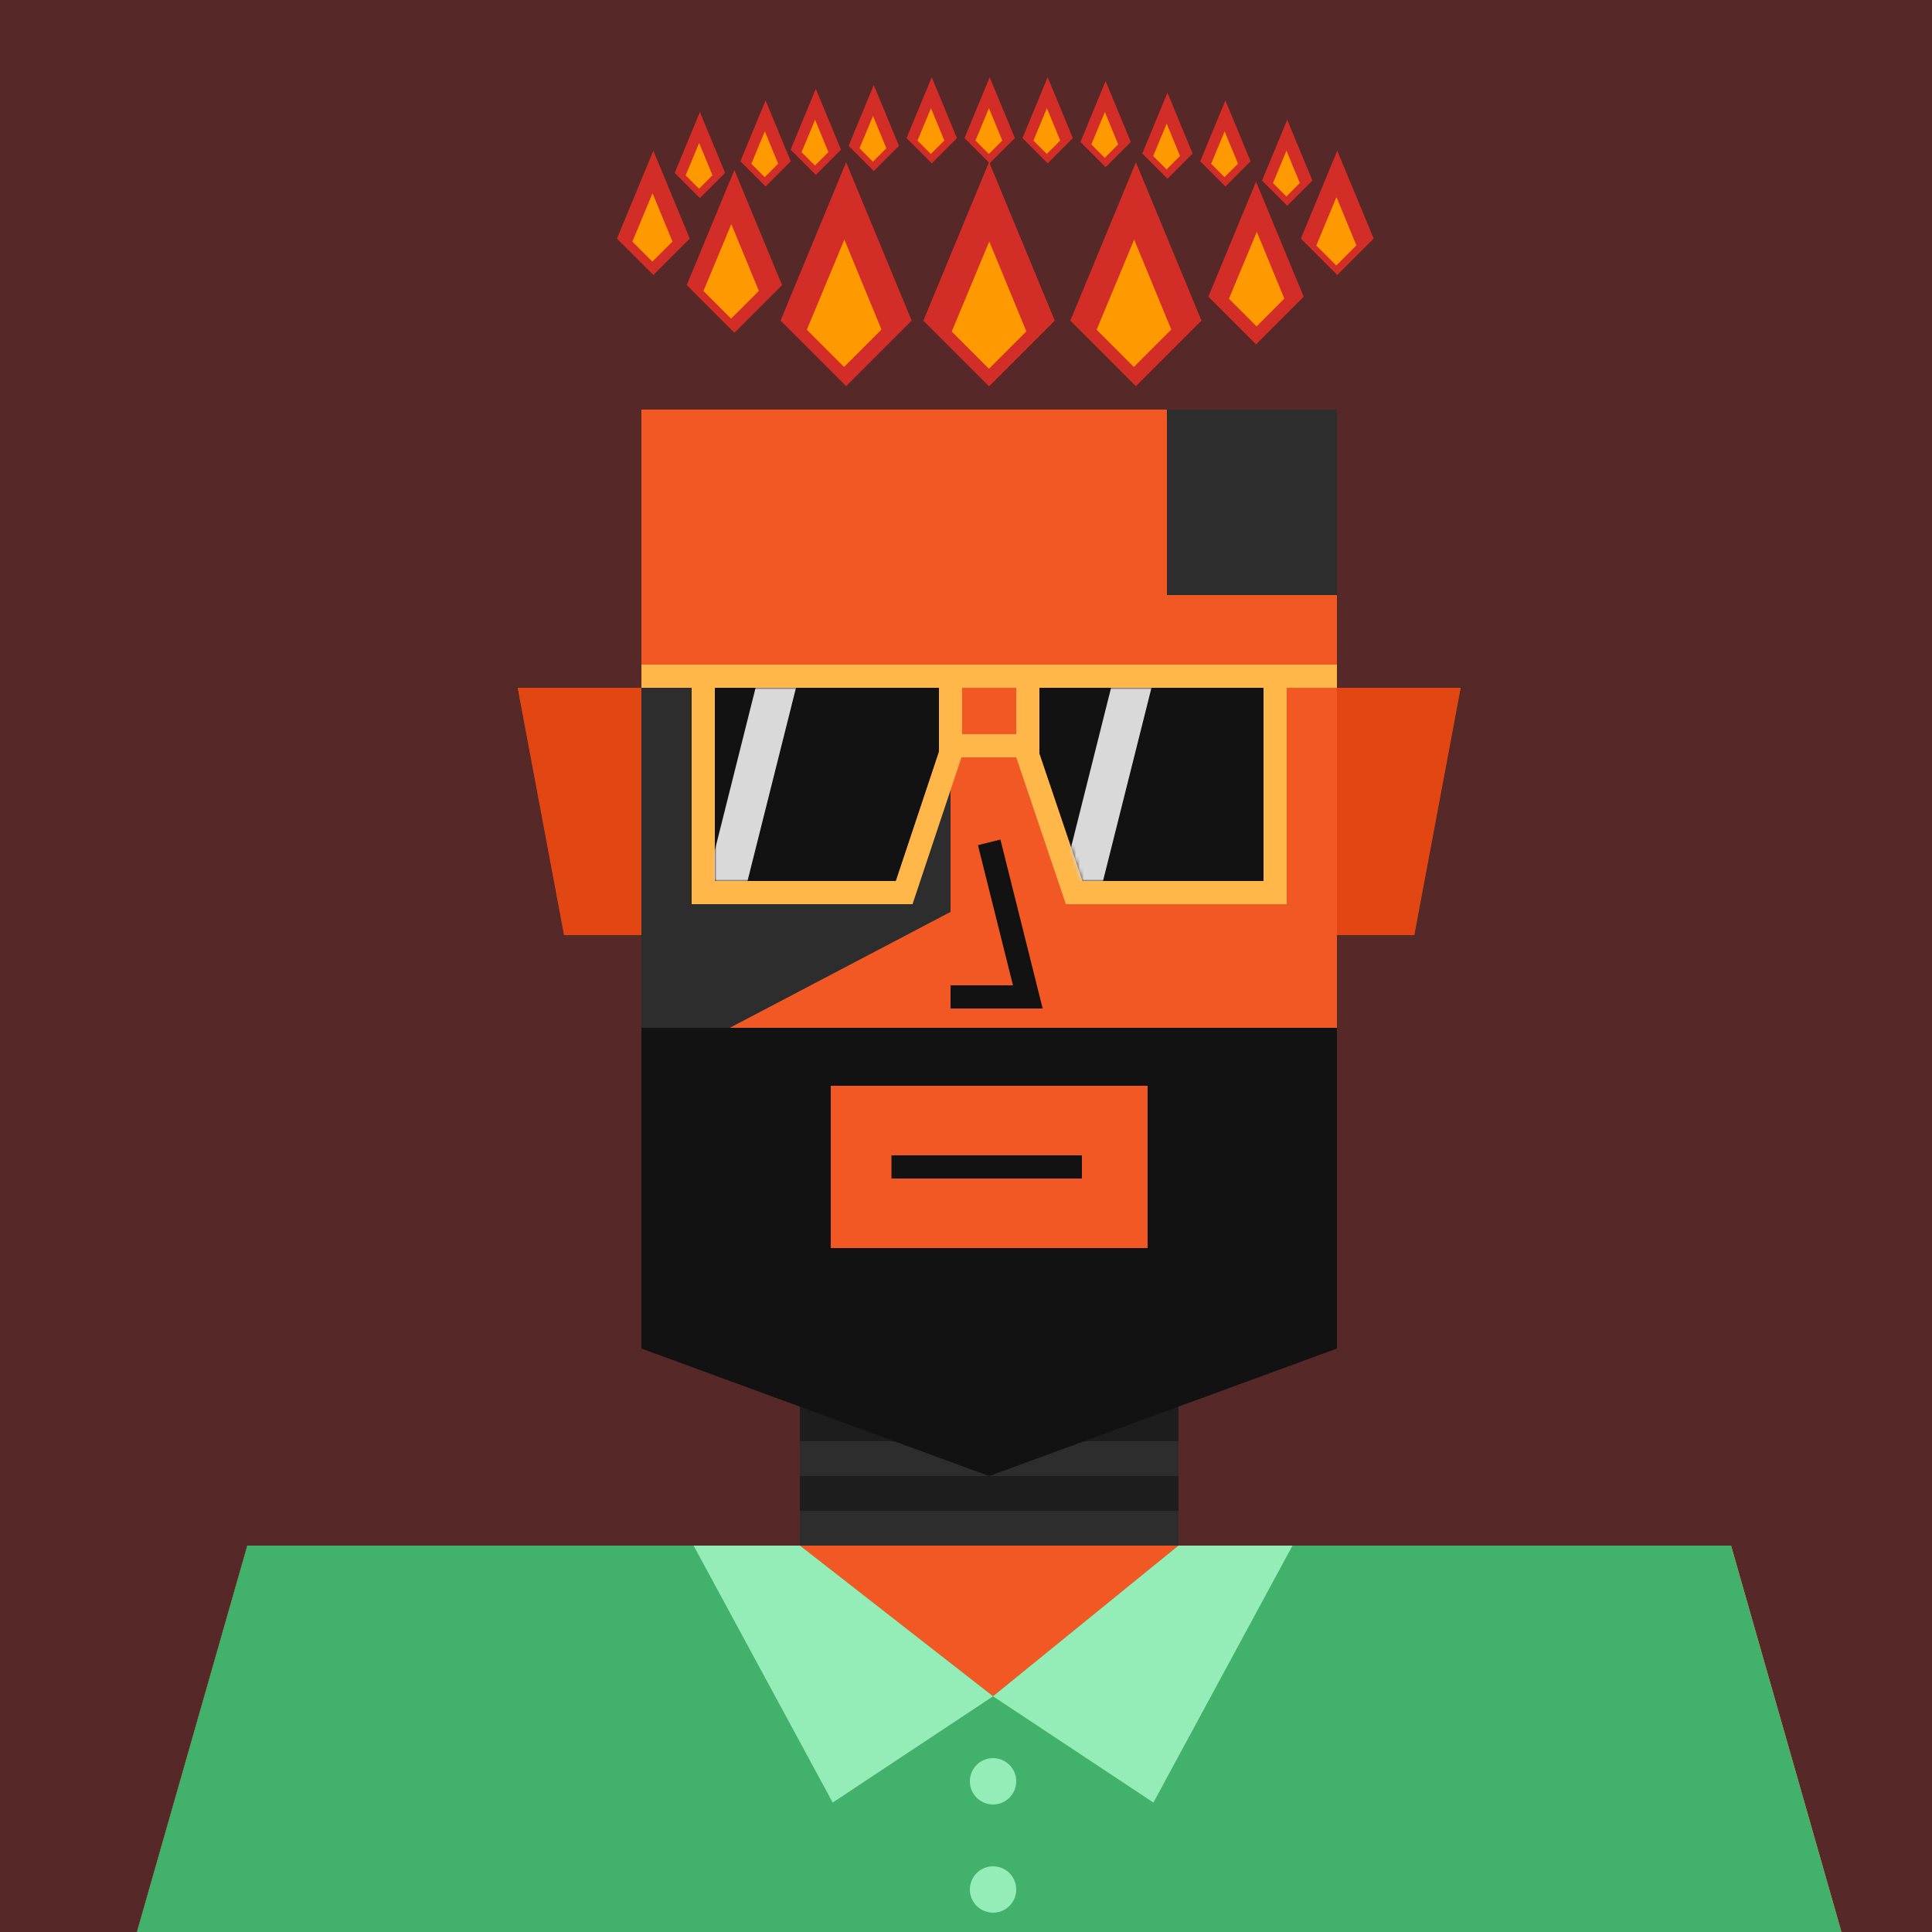 <svg xmlns="http://www.w3.org/2000/svg" viewBox="0 0 500 500"><g id="layer1"><svg width="512" height="512" viewBox="0 0 512 512" fill="none" xmlns="http://www.w3.org/2000/svg">
<rect width="512" height="512" fill="#572828"/>
<path d="M134 178H167V242H146L134 178Z" fill="#E24713"/>
<path d="M378 178H345V242H366L378 178Z" fill="#E24713"/>
<rect x="207" y="346" width="98" height="54" fill="#E24713"/>
<path d="M64 400H448L480 512H32L64 400Z" fill="#F15824"/>
<rect x="166" y="106" width="180" height="240" fill="#F15824"/>
</svg>
</g><g id="layer2"><svg width="512" height="512" viewBox="0 0 512 512" fill="none" xmlns="http://www.w3.org/2000/svg">
    <path d="M134 178H166V242H146L134 178Z" fill="#E24713"/>
    <path d="M378 178H346V242H366L378 178Z" fill="#E24713"/>
    <rect x="207" y="346" width="98" height="9" fill="#1D1D1D"/>
    <rect x="207" y="355" width="98" height="9" fill="#2D2D2D"/>
    <rect x="207" y="364" width="98" height="9" fill="#1D1D1D"/>
    <rect x="207" y="373" width="98" height="9" fill="#2D2D2D"/>
    <rect x="207" y="382" width="98" height="9" fill="#1D1D1D"/>
    <rect x="207" y="391" width="98" height="9" fill="#2D2D2D"/>
    <path d="M64 400H448L480 512H32L64 400Z" fill="#F15824"/>
    <path d="M64 400H120V488H76V512H32L64 400Z" fill="#2D2D2D"/>
    <rect x="166" y="106" width="180" height="240" fill="#F15824"/>
    <path d="M166 172H246V236L166 278V172Z" fill="#2D2D2D"/>
    <rect id="rect1" x="182" y="184" width="8" height="8" rx="4" fill="#D22D27">
    <animate attributeName="fill" values="#D22D27;#FF0900;#FF0900;#D22D27;#D22D27;#FF0900;#FF0900;#D22D27;#D22D27;#FF0900;#FF0900;#D22D27;#D22D27" keyTimes="0;0.01;0.05;0.09;0.2;0.21;0.25;0.29;0.8;0.81;0.85;0.89;1" dur="3s" repeatCount="indefinite" />
    </rect>
    <rect id="rect2" x="182" y="200" width="8" height="8" rx="4" fill="#D22D27">
    <animate attributeName="fill" values="#D22D27;#C2FD52;#C2FD52;#D22D27;#D22D27;#C2FD52;#C2FD52;#D22D27;#D22D27;#C2FD52;#C2FD52;#D22D27;#D22D27" keyTimes="0;0.01;0.05;0.09;0.4;0.41;0.45;0.49;0.6;0.61;0.65;0.69;1" dur="3.2s" repeatCount="indefinite" />
    </rect>
    <circle id="circle1" cx="92" cy="436" r="12" fill="#D22D27">
       <animate attributeName="fill" values="#D22D27;#FF0900;#FF0900;#D22D27;#D22D27;#FF0900;#FF0900;#D22D27;#D22D27;#FF0900;#FF0900;#D22D27;#D22D27" keyTimes="0;0.01;0.05;0.09;0.4;0.41;0.45;0.49;0.6;0.61;0.65;0.69;1" dur="2.8s" repeatCount="indefinite" />
    </circle>
    <rect x="302" y="106" width="44" height="48" fill="#2D2D2D"/>
    <rect x="166" y="242" width="12" height="104" fill="#2D2D2D"/>
    <circle id="circle2" cx="148" cy="436" r="12" fill="#7B0000">
       <animate attributeName="fill" values="#D22D27;#C2FD52;#C2FD52;#D22D27;#D22D27;#C2FD52;#C2FD52;#D22D27;#D22D27;#C2FD52;#C2FD52;#D22D27;#D22D27" keyTimes="0;0.01;0.05;0.09;0.2;0.21;0.25;0.29;0.8;0.81;0.85;0.89;1" dur="2.9s" repeatCount="indefinite" />
    </circle>
    <path d="M256 218L266 258H246" stroke="#121212" stroke-width="6"/>
</svg>
</g><g id="layer3"><svg width="512" height="512" viewBox="0 0 512 512" fill="none" xmlns="http://www.w3.org/2000/svg">
<path d="M239 82.971L255.971 42L272.941 82.971L255.971 99.941L239 82.971Z" fill="#D22D27"/>
<path d="M239 82.971L255.971 42L272.941 82.971L255.971 99.941L239 82.971Z" fill="#D22D27"/>
<path d="M246.31 85.81L256.022 62.478L265.62 85.763L255.941 95.441L246.31 85.81Z" fill="#FF9900"/>
<path d="M277 82.971L293.971 42L310.941 82.971L293.971 99.941L277 82.971Z" fill="#D22D27"/>
<path d="M312.723 76.782L325.059 47L337.395 76.782L325.059 89.118L312.723 76.782Z" fill="#D22D27"/>
<path d="M202 82.971L218.971 42L235.941 82.971L218.971 99.941L202 82.971Z" fill="#D22D27"/>
<path d="M177.723 73.782L190.059 44L202.395 73.782L190.059 86.118L177.723 73.782Z" fill="#D22D27"/>
<path d="M159.664 61.752L169.088 39L178.513 61.752L169.088 71.177L159.664 61.752Z" fill="#D22D27"/>
<path d="M249.611 35.744L256.132 20L262.654 35.744L256.132 42.265L249.611 35.744Z" fill="#D22D27"/>
<path d="M234.611 35.744L241.132 20L247.654 35.744L241.132 42.265L234.611 35.744Z" fill="#D22D27"/>
<path d="M219.611 37.744L226.132 22L232.654 37.744L226.132 44.265L219.611 37.744Z" fill="#D22D27"/>
<path d="M204.611 38.744L211.132 23L217.654 38.744L211.132 45.265L204.611 38.744Z" fill="#D22D27"/>
<path d="M191.611 41.744L198.132 26L204.654 41.744L198.132 48.265L191.611 41.744Z" fill="#D22D27"/>
<path d="M174.611 44.744L181.132 29L187.654 44.744L181.132 51.265L174.611 44.744Z" fill="#D22D27"/>
<path d="M264.611 35.744L271.132 20L277.654 35.744L271.132 42.265L264.611 35.744Z" fill="#D22D27"/>
<path d="M279.611 36.744L286.132 21L292.654 36.744L286.132 43.265L279.611 36.744Z" fill="#D22D27"/>
<path d="M295.611 39.744L302.132 24L308.654 39.744L302.132 46.265L295.611 39.744Z" fill="#D22D27"/>
<path d="M310.611 41.744L317.132 26L323.654 41.744L317.132 48.265L310.611 41.744Z" fill="#D22D27"/>
<path d="M326.611 46.744L333.132 31L339.654 46.744L333.132 53.265L326.611 46.744Z" fill="#D22D27"/>
<path d="M336.664 61.752L346.088 39L355.513 61.752L346.088 71.177L336.664 61.752Z" fill="#D22D27"/>
<path d="M283.81 85.332L293.522 62L303.12 85.285L293.441 94.963L283.81 85.332Z" fill="#FF9900"/>
<path d="M208.81 85.332L218.522 62L228.12 85.285L218.441 94.963L208.81 85.332Z" fill="#FF9900"/>
<path d="M182.054 75.315L189.261 58L196.383 75.28L189.201 82.462L182.054 75.315Z" fill="#FF9900"/>
<path d="M163.658 62.533L168.875 50L174.03 62.508L168.831 67.707L163.658 62.533Z" fill="#FF9900"/>
<path d="M177.447 45.385L180.938 37L184.386 45.368L180.908 48.846L177.447 45.385Z" fill="#FF9900"/>
<path d="M194.447 42.385L197.938 34L201.386 42.368L197.908 45.846L194.447 42.385Z" fill="#FF9900"/>
<path d="M207.447 39.385L210.938 31L214.386 39.368L210.908 42.846L207.447 39.385Z" fill="#FF9900"/>
<path d="M222.447 38.385L225.938 30L229.386 38.368L225.908 41.846L222.447 38.385Z" fill="#FF9900"/>
<path d="M237.447 36.385L240.938 28L244.386 36.368L240.908 39.846L237.447 36.385Z" fill="#FF9900"/>
<path d="M252.447 36.385L255.938 28L259.386 36.368L255.908 39.846L252.447 36.385Z" fill="#FF9900"/>
<path d="M267.447 36.385L270.938 28L274.386 36.368L270.908 39.846L267.447 36.385Z" fill="#FF9900"/>
<path d="M282.447 37.385L285.938 29L289.386 37.368L285.908 40.846L282.447 37.385Z" fill="#FF9900"/>
<path d="M298.447 40.385L301.938 32L305.386 40.368L301.908 43.846L298.447 40.385Z" fill="#FF9900"/>
<path d="M313.447 42.385L316.938 34L320.386 42.368L316.908 45.846L313.447 42.385Z" fill="#FF9900"/>
<path d="M329.447 47.385L332.938 39L336.386 47.368L332.908 50.846L329.447 47.385Z" fill="#FF9900"/>
<path d="M318.054 77.315L325.261 60L332.383 77.28L325.201 84.462L318.054 77.315Z" fill="#FF9900"/>
<path d="M340.658 63.533L345.875 51L351.03 63.508L345.831 68.707L340.658 63.533Z" fill="#FF9900"/>
</svg>
</g><g id="layer4"><svg width="512" height="512" viewBox="0 0 512 512" fill="none" xmlns="http://www.w3.org/2000/svg">
<path d="M64 400H207L257 439L305 400H448L480 512H32L64 400Z" fill="#42B16C"/>
<path d="M257 439L215.5 466.5L179.5 400H207L257 439Z" fill="#94EDB6"/>
<path d="M257 439L298.5 466.5L334.5 400H305L257 439Z" fill="#94EDB6"/>
<circle cx="6" cy="6" r="6" transform="matrix(1 0 0 -1 251 467)" fill="#94EDB6"/>
<circle cx="6" cy="6" r="6" transform="matrix(1 0 0 -1 251 495)" fill="#94EDB6"/>
</svg>
</g><g id="layer5"><svg width="512" height="512" viewBox="0 0 512 512" fill="none" xmlns="http://www.w3.org/2000/svg">
<path fill-rule="evenodd" clip-rule="evenodd" d="M346 266H166V349L256 382L346 349V266ZM297 281H215V323H297V281Z" fill="#121212"/>
</svg>
</g><g id="layer6"><svg width="512" height="512" viewBox="0 0 512 512" fill="none" xmlns="http://www.w3.org/2000/svg">
<path d="M230.711 302H280" stroke="#121212" stroke-width="6"/>
</svg>
</g><g id="layer7"><svg width="512" height="512" viewBox="0 0 512 512" fill="none" xmlns="http://www.w3.org/2000/svg">
    <rect x="212" y="194" width="20" height="20" rx="10" fill="#121212">
        <animate attributeName="rx" values="10;10;1;10;10;1;10;10" keyTimes="0;0.275;0.3;0.325;0.725;0.75;0.775;1" dur="4s" repeatCount="indefinite" />
    <animate attributeName="height" values="20;20;2;20;20;2;20;20" keyTimes="0;0.275;0.3;0.325;0.725;0.75;0.775;1" dur="4s" repeatCount="indefinite" />
    <animate attributeName="y" values="194;194;203;194;194;203;194;194" keyTimes="0;0.275;0.3;0.325;0.725;0.75;0.775;1" dur="4s" repeatCount="indefinite" />
    </rect>
    <rect x="280" y="194" width="20" height="20" rx="10" fill="#121212">
        <animate attributeName="rx" values="10;10;1;10;10;1;10;10;" keyTimes="0;0.275;0.3;0.325;0.725;0.75;0.775;1" dur="4s" repeatCount="indefinite" />
    <animate attributeName="height" values="20;20;2;20;20;2;20;20" keyTimes="0;0.275;0.3;0.325;0.725;0.75;0.775;1" dur="4s" repeatCount="indefinite" />
    <animate attributeName="y" values="194;194;203;194;194;203;194;194" keyTimes="0;0.275;0.3;0.325;0.725;0.75;0.775;1" dur="4s" repeatCount="indefinite" />
    </rect>
    <path d="M206 197H238" stroke="#121212" stroke-width="6"/>
    <path d="M274 197H306" stroke="#121212" stroke-width="6"/>
</svg>
</g><g id="layer8"><svg width="512" height="512" viewBox="0 0 512 512" fill="none" xmlns="http://www.w3.org/2000/svg">
<path d="M182 175H246V195L234 231H182V175Z" fill="#121212"/>
<path d="M182 175H246V195L234 231H182V175ZM182 175H166" stroke="#FFB74A" stroke-width="6"/>
<path d="M247 175H266" stroke="#FFB74A" stroke-width="6"/>
<path d="M247 193H266" stroke="#FFB74A" stroke-width="6"/>
<path d="M266 175H330V231H278L266 195.5V175Z" fill="#121212"/>
<path d="M330 175H266V195.5L278 231H330V175ZM330 175H346" stroke="#FFB74A" stroke-width="6"/>
<mask id="mask0_143_2" style="mask-type:alpha" maskUnits="userSpaceOnUse" x="185" y="178" width="58" height="50">
<path d="M185 178H243V195L232 228H223.188H185V178Z" fill="#121212"/>
</mask>
<g mask="url(#mask0_143_2)">
<path d="M195.545 178H206L193.455 228H183L195.545 178Z" fill="#D9D9D9">
<animateTransform attributeName="transform" type="translate" dur="4s" repeatCount="indefinite" keyTimes="0;0.8;1" values="-32 0;-32 0;48 0" />
</path>
</g>
<mask id="mask1_143_2" style="mask-type:alpha" maskUnits="userSpaceOnUse" x="269" y="178" width="58" height="50">
<path d="M327 178H269V195L280 228H288.812H327V178Z" fill="#121212"/>
</mask>
<g mask="url(#mask1_143_2)">
<path d="M287.545 178H298L285.455 228H275L287.545 178Z" fill="#D9D9D9">
<animateTransform attributeName="transform" type="translate" dur="4s" repeatCount="indefinite" keyTimes="0;0.8;1" values="-32 0;-32 0;48 0" />
</path>
</g>
</svg>
</g></svg>